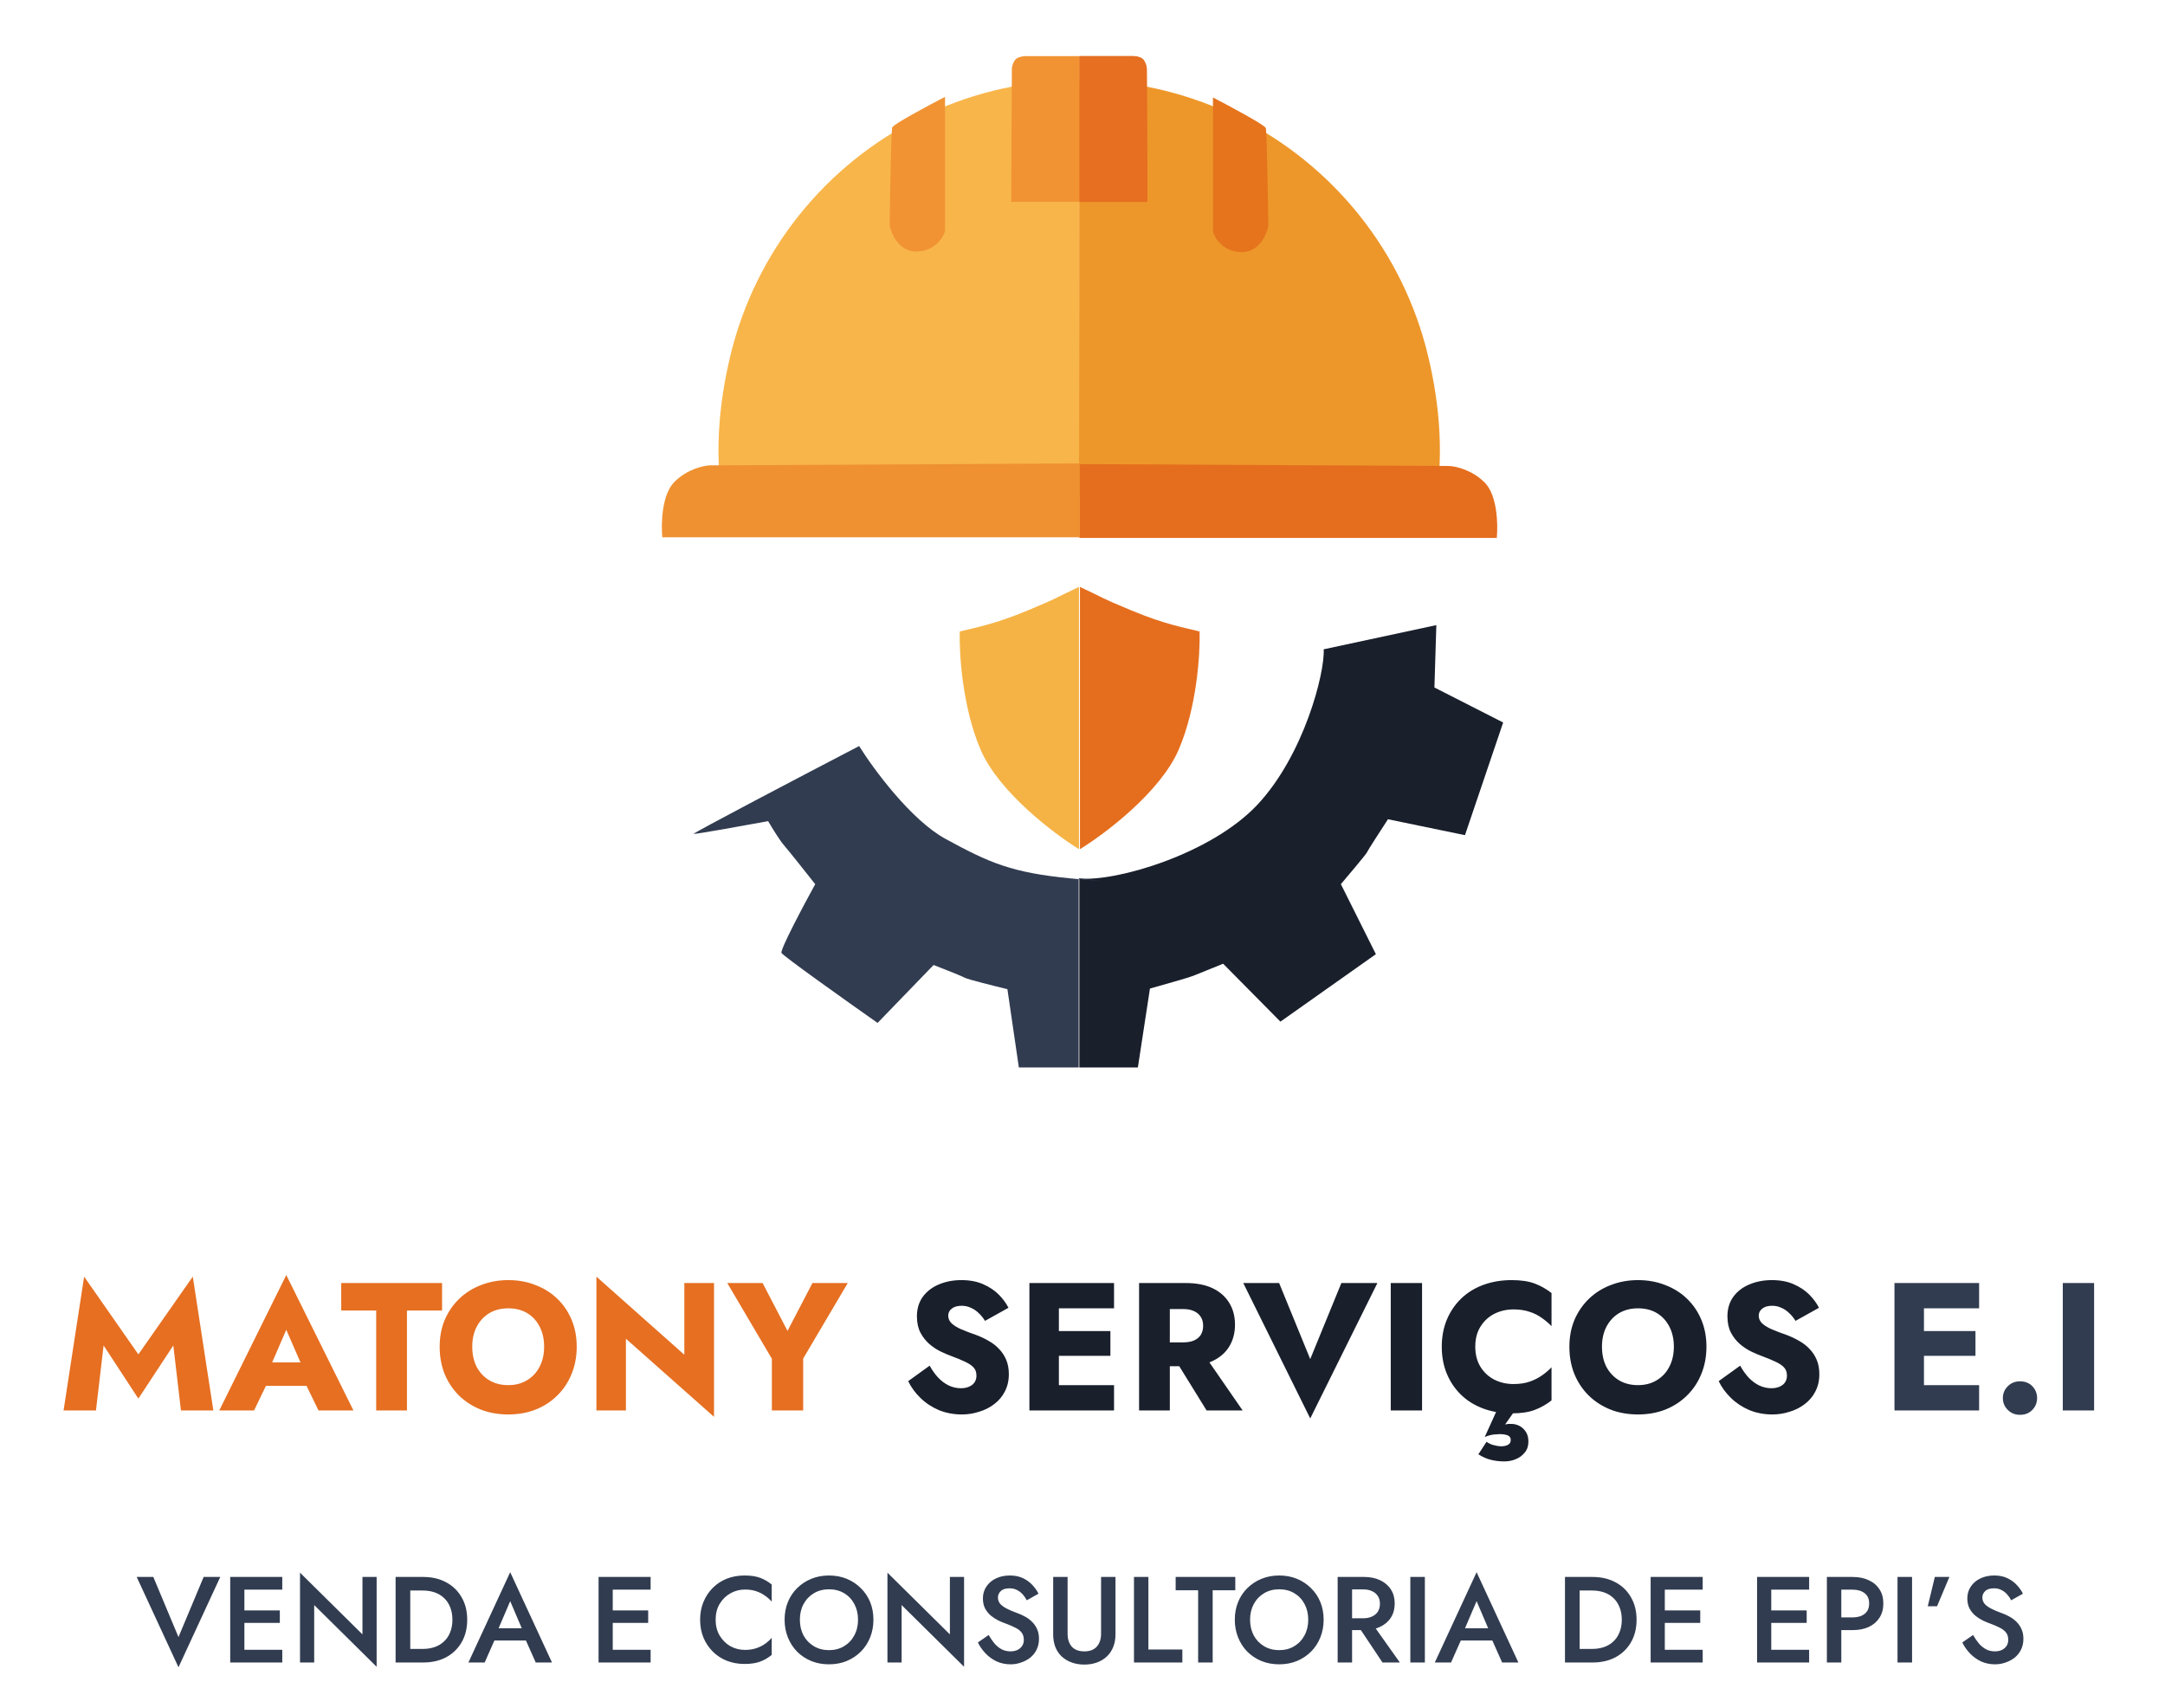 <svg width="1701" height="1342" viewBox="0 0 1701 1342" fill="none" xmlns="http://www.w3.org/2000/svg">
<path d="M848.5 667.07V461.07C870 471.07 862.5 468.57 889 479.57C915.5 490.57 929.333 492.736 942.5 496.07C943 513.236 940.4 555.87 926 589.07C911.6 622.27 868.333 654.903 848.5 667.07Z" fill="#E56E1E"/>
<path d="M847.742 667.07V461.07C826.314 471.07 833.789 468.57 807.378 479.57C780.967 490.57 767.18 492.736 754.057 496.07C753.559 513.236 756.15 555.87 770.502 589.07C784.853 622.27 827.975 654.903 847.742 667.07Z" fill="#F5B345"/>
<path d="M848 838.57V690.07C876.333 692.903 951.5 671.07 988 632.07C1024.5 593.07 1041 528.57 1040 510.07L1128.5 491.07L1127 540.07L1181 567.57L1151 656.07L1090.5 643.57C1085.17 651.736 1074.4 668.37 1074 669.57C1073.6 670.77 1060.17 686.736 1053.5 694.57L1081 749.57L1006 802.57L961 757.07C954.333 759.736 940.3 765.37 937.5 766.57C934.7 767.77 913.667 773.736 903.5 776.57L894 838.57H848Z" fill="#191F2B"/>
<path d="M847.5 690.641V690.07C860.374 691.483 877.032 693.428 847.5 690.641V838.57H800.5L791.5 777.07C781.167 774.57 760 769.27 758 768.07C756 766.87 740.834 760.903 733.5 758.07L689.5 803.57C664.834 786.236 615.2 750.97 614 748.57C612.8 746.17 631.167 711.57 640.5 694.57C633.667 685.903 619.201 667.67 616.001 664.07C612.801 660.47 606.334 649.903 603.501 645.07C584.501 648.57 546.201 655.47 545.001 655.07C543.801 654.67 631.167 608.903 675.001 586.07C686.334 604.236 715.8 644.27 743 659.07C777 677.57 794.5 685.57 841.5 690.07C843.684 690.279 845.68 690.469 847.5 690.641Z" fill="#313C50"/>
<path d="M848 298.953L848 389.453L841.5 389.451L569 401.453C560.958 361.06 564.282 318.562 574.036 278.548C583.79 238.534 602.175 201.137 627.903 168.976C653.632 136.815 686.081 110.669 722.978 92.369C759.875 74.069 800.327 64.059 841.5 63.038C843.668 62.984 845.834 62.956 848 62.952C848 62.453 848 146.453 848 146.453L848 298.953Z" fill="#F8B54A"/>
<path d="M847.837 298.955L847.775 389.455L854.275 389.458L1126.77 401.646C1134.84 361.259 1131.54 318.758 1121.82 278.737C1112.09 238.716 1093.73 201.306 1068.02 169.127C1042.32 136.949 1009.89 110.78 973.001 92.455C936.117 74.129 895.671 64.091 854.498 63.042C852.331 62.987 850.164 62.957 847.999 62.952C847.998 62.453 847.941 146.453 847.941 146.453L847.837 298.955Z" fill="#ED972A"/>
<path d="M848 422.57V364.57L1138.5 366.07C1143.67 366.236 1156.5 369.07 1166.5 379.07C1176.5 389.07 1177 412.236 1176 422.57H848Z" fill="#E56E1E"/>
<path d="M848.357 422.07V364.07L557.857 365.57C552.691 365.736 539.857 368.57 529.857 378.57C519.857 388.57 519.357 411.736 520.357 422.07H848.357Z" fill="#EF9131"/>
<path d="M994.5 100.57C993.7 98.17 966.5 83.57 953 76.57V80.07V182.07C954.5 187.236 961 197.67 975 198.07C989 198.47 995.167 184.57 996.5 177.57C996.167 152.903 995.3 102.97 994.5 100.57Z" fill="#E5741C"/>
<path d="M700.999 100.07C701.799 97.67 729 83.07 742.5 76.07V79.57V181.571C741 186.738 734.5 197.171 720.5 197.571C706.5 197.971 700.333 184.071 698.999 177.071C699.333 152.404 700.199 102.47 700.999 100.07Z" fill="#F19333"/>
<path d="M901.5 158.57H848V44.07H888C890.667 43.903 896.5 44.27 898.5 47.07C900.5 49.87 901 52.903 901 54.07L901.5 158.57Z" fill="#E66F21"/>
<path d="M901.5 158.57H848V44.07H888C890.667 43.903 896.5 44.27 898.5 47.07C900.5 49.87 901 52.903 901 54.07L901.5 158.57Z" fill="#E66F21"/>
<path d="M794.502 158.6H848V44.104H808.001C805.335 43.937 799.502 44.304 797.502 47.103C795.502 49.903 795.002 52.937 795.002 54.103L794.502 158.6Z" fill="#F19333"/>
<path d="M81.4 1056.95L75.394 1108H49.94L66.099 1002.89L108.713 1063.96L151.47 1002.89L167.629 1108H142.175L136.169 1056.95L108.713 1098.7L81.4 1056.95ZM198.749 1088.69L200.465 1070.25H250.086L251.659 1088.69H198.749ZM224.918 1044.65L210.904 1076.97L212.048 1082.26L199.607 1108H172.294L224.918 1001.61L277.685 1108H250.229L238.217 1083.26L239.075 1077.11L224.918 1044.65ZM268.11 1029.49V1007.9H347.332V1029.49H319.733V1108H295.566V1029.49H268.11ZM371.033 1057.95C371.033 1063.86 372.177 1069.1 374.465 1073.68C376.848 1078.16 380.137 1081.69 384.332 1084.26C388.622 1086.84 393.627 1088.12 399.347 1088.12C404.971 1088.12 409.881 1086.84 414.076 1084.26C418.366 1081.69 421.655 1078.16 423.943 1073.68C426.326 1069.1 427.518 1063.86 427.518 1057.95C427.518 1052.04 426.374 1046.84 424.086 1042.36C421.798 1037.79 418.556 1034.21 414.362 1031.64C410.167 1029.06 405.162 1027.78 399.347 1027.78C393.627 1027.78 388.622 1029.06 384.332 1031.64C380.137 1034.21 376.848 1037.79 374.465 1042.36C372.177 1046.84 371.033 1052.04 371.033 1057.95ZM345.436 1057.95C345.436 1050.23 346.77 1043.17 349.44 1036.79C352.204 1030.4 356.018 1024.87 360.88 1020.2C365.742 1015.53 371.462 1011.95 378.04 1009.47C384.618 1006.9 391.72 1005.61 399.347 1005.61C407.069 1005.61 414.171 1006.9 420.654 1009.47C427.232 1011.95 432.952 1015.53 437.814 1020.2C442.676 1024.87 446.441 1030.4 449.111 1036.79C451.78 1043.17 453.115 1050.23 453.115 1057.95C453.115 1065.67 451.78 1072.77 449.111 1079.26C446.537 1085.74 442.819 1091.36 437.957 1096.13C433.19 1100.9 427.518 1104.62 420.94 1107.28C414.362 1109.86 407.164 1111.15 399.347 1111.15C391.434 1111.15 384.189 1109.86 377.611 1107.28C371.033 1104.62 365.313 1100.9 360.451 1096.13C355.684 1091.36 351.966 1085.74 349.297 1079.26C346.723 1072.77 345.436 1065.67 345.436 1057.95ZM537.669 1007.9H560.978V1113.01L491.766 1051.66V1108H468.6V1002.89L537.669 1064.24V1007.9ZM638.333 1007.9H666.075L631.04 1067.24V1108H606.444V1067.39L571.409 1007.9H599.151L618.742 1045.51L638.333 1007.9Z" fill="#E66F21"/>
<path d="M730.42 1072.82C732.422 1076.44 734.662 1079.59 737.141 1082.26C739.715 1084.93 742.479 1086.98 745.435 1088.41C748.485 1089.84 751.679 1090.55 755.016 1090.55C758.543 1090.55 761.451 1089.7 763.739 1087.98C766.027 1086.17 767.171 1083.74 767.171 1080.69C767.171 1078.11 766.503 1076.06 765.169 1074.54C763.834 1072.92 761.689 1071.39 758.734 1069.96C755.778 1068.53 751.87 1066.91 747.008 1065.1C744.624 1064.24 741.86 1063.05 738.714 1061.52C735.663 1060 732.755 1058.05 729.991 1055.66C727.226 1053.18 724.938 1050.23 723.127 1046.8C721.315 1043.27 720.41 1039.03 720.41 1034.07C720.41 1028.16 721.935 1023.06 724.986 1018.77C728.132 1014.48 732.326 1011.24 737.57 1009.04C742.908 1006.76 748.819 1005.61 755.302 1005.61C761.975 1005.61 767.743 1006.71 772.605 1008.9C777.562 1011.09 781.661 1013.86 784.903 1017.19C788.144 1020.53 790.623 1023.92 792.339 1027.35L773.892 1037.64C772.462 1035.26 770.793 1033.21 768.887 1031.49C767.075 1029.68 765.026 1028.3 762.738 1027.35C760.545 1026.3 758.162 1025.77 755.588 1025.77C752.156 1025.77 749.534 1026.54 747.723 1028.06C745.911 1029.49 745.006 1031.3 745.006 1033.5C745.006 1035.78 745.864 1037.79 747.58 1039.5C749.391 1041.22 751.917 1042.79 755.159 1044.22C758.495 1045.65 762.499 1047.18 767.171 1048.8C770.698 1050.13 773.987 1051.71 777.038 1053.52C780.088 1055.23 782.758 1057.33 785.046 1059.81C787.429 1062.29 789.288 1065.15 790.623 1068.39C791.957 1071.63 792.625 1075.35 792.625 1079.54C792.625 1084.6 791.576 1089.12 789.479 1093.13C787.477 1097.04 784.712 1100.33 781.185 1102.99C777.753 1105.66 773.796 1107.67 769.316 1109C764.93 1110.43 760.402 1111.15 755.731 1111.15C749.248 1111.15 743.194 1110 737.57 1107.71C732.04 1105.33 727.226 1102.14 723.127 1098.13C719.027 1094.13 715.834 1089.74 713.546 1084.98L730.42 1072.82ZM824.8 1108V1088.12H875.279V1108H824.8ZM824.8 1027.78V1007.9H875.279V1027.78H824.8ZM824.8 1065.1V1045.65H872.419V1065.1H824.8ZM808.784 1007.9H831.95V1108H808.784V1007.9ZM919.972 1062.67H944.997L976.314 1108H948L919.972 1062.67ZM894.947 1007.9H919.114V1108H894.947V1007.9ZM910.105 1028.35V1007.9H931.412C939.992 1007.9 947.142 1009.28 952.862 1012.05C958.582 1014.81 962.919 1018.67 965.875 1023.63C968.83 1028.49 970.308 1034.16 970.308 1040.65C970.308 1047.03 968.83 1052.71 965.875 1057.66C962.919 1062.53 958.582 1066.34 952.862 1069.1C947.142 1071.87 939.992 1073.25 931.412 1073.25H910.105V1054.52H929.696C932.937 1054.52 935.702 1054.04 937.99 1053.09C940.373 1052.04 942.184 1050.56 943.424 1048.65C944.663 1046.65 945.283 1044.27 945.283 1041.5C945.283 1038.74 944.663 1036.4 943.424 1034.5C942.184 1032.5 940.373 1030.97 937.99 1029.92C935.702 1028.87 932.937 1028.35 929.696 1028.35H910.105ZM1029.43 1067.67L1053.89 1007.9H1082.2L1029.43 1114.29L976.809 1007.9H1004.98L1029.43 1067.67ZM1092.69 1007.9H1117.28V1108H1092.69V1007.9ZM1159.09 1057.95C1159.09 1064.05 1160.47 1069.34 1163.23 1073.82C1166 1078.21 1169.62 1081.54 1174.1 1083.83C1178.68 1086.12 1183.68 1087.26 1189.12 1087.26C1193.88 1087.26 1198.08 1086.65 1201.7 1085.41C1205.32 1084.17 1208.56 1082.55 1211.42 1080.54C1214.28 1078.54 1216.81 1076.4 1219 1074.11V1100.13C1215 1103.28 1210.61 1105.76 1205.85 1107.57C1201.08 1109.38 1195.03 1110.29 1187.69 1110.29C1179.68 1110.29 1172.29 1109.05 1165.52 1106.57C1158.75 1104.09 1152.94 1100.52 1148.07 1095.84C1143.21 1091.17 1139.45 1085.64 1136.78 1079.26C1134.11 1072.87 1132.77 1065.77 1132.77 1057.95C1132.77 1050.13 1134.11 1043.03 1136.78 1036.64C1139.45 1030.26 1143.21 1024.73 1148.07 1020.05C1152.94 1015.38 1158.75 1011.81 1165.52 1009.33C1172.29 1006.85 1179.68 1005.61 1187.69 1005.61C1195.03 1005.61 1201.08 1006.52 1205.85 1008.33C1210.61 1010.14 1215 1012.62 1219 1015.76V1041.79C1216.81 1039.5 1214.28 1037.36 1211.42 1035.36C1208.56 1033.26 1205.32 1031.64 1201.7 1030.49C1198.08 1029.25 1193.88 1028.63 1189.12 1028.63C1183.68 1028.63 1178.68 1029.78 1174.1 1032.07C1169.62 1034.35 1166 1037.69 1163.23 1042.08C1160.47 1046.46 1159.09 1051.75 1159.09 1057.95ZM1179.11 1101.14L1194.84 1101.56L1182.54 1119.01C1183.3 1118.82 1184.11 1118.68 1184.97 1118.58C1185.83 1118.58 1186.73 1118.58 1187.69 1118.58C1189.59 1118.58 1191.55 1119.06 1193.55 1120.01C1195.65 1121.06 1197.36 1122.59 1198.7 1124.59C1200.13 1126.69 1200.84 1129.31 1200.84 1132.45C1200.84 1135.89 1199.89 1138.75 1197.98 1141.03C1196.07 1143.42 1193.69 1145.18 1190.83 1146.32C1187.97 1147.47 1185.06 1148.04 1182.11 1148.04C1178.1 1148.04 1174.48 1147.61 1171.24 1146.75C1168.09 1145.99 1164.85 1144.56 1161.52 1142.46L1167.95 1132.6C1169.76 1133.93 1171.72 1134.84 1173.81 1135.31C1176.01 1135.89 1177.82 1136.17 1179.25 1136.17C1181.73 1136.17 1183.63 1135.74 1184.97 1134.88C1186.3 1134.12 1186.97 1132.88 1186.97 1131.17C1186.97 1129.35 1186.06 1128.12 1184.25 1127.45C1182.54 1126.88 1180.58 1126.59 1178.39 1126.59C1177.72 1126.59 1176.2 1126.69 1173.81 1126.88C1171.43 1127.16 1169 1127.83 1166.52 1128.88L1179.11 1101.14ZM1258.64 1057.95C1258.64 1063.86 1259.78 1069.1 1262.07 1073.68C1264.45 1078.16 1267.74 1081.69 1271.94 1084.26C1276.23 1086.84 1281.23 1088.12 1286.95 1088.12C1292.58 1088.12 1297.49 1086.84 1301.68 1084.26C1305.97 1081.69 1309.26 1078.16 1311.55 1073.68C1313.93 1069.1 1315.12 1063.86 1315.12 1057.95C1315.12 1052.04 1313.98 1046.84 1311.69 1042.36C1309.4 1037.79 1306.16 1034.21 1301.97 1031.64C1297.77 1029.06 1292.77 1027.78 1286.95 1027.78C1281.23 1027.78 1276.23 1029.06 1271.94 1031.64C1267.74 1034.21 1264.45 1037.79 1262.07 1042.36C1259.78 1046.84 1258.64 1052.04 1258.64 1057.95ZM1233.04 1057.95C1233.04 1050.23 1234.38 1043.17 1237.05 1036.79C1239.81 1030.4 1243.62 1024.87 1248.49 1020.2C1253.35 1015.53 1259.07 1011.95 1265.65 1009.47C1272.22 1006.9 1279.33 1005.61 1286.95 1005.61C1294.67 1005.61 1301.78 1006.9 1308.26 1009.47C1314.84 1011.95 1320.56 1015.53 1325.42 1020.2C1330.28 1024.87 1334.05 1030.4 1336.72 1036.79C1339.39 1043.17 1340.72 1050.23 1340.72 1057.95C1340.72 1065.67 1339.39 1072.77 1336.72 1079.26C1334.14 1085.74 1330.42 1091.36 1325.56 1096.13C1320.8 1100.9 1315.12 1104.62 1308.55 1107.28C1301.97 1109.86 1294.77 1111.15 1286.95 1111.15C1279.04 1111.15 1271.79 1109.86 1265.22 1107.28C1258.64 1104.62 1252.92 1100.9 1248.06 1096.13C1243.29 1091.36 1239.57 1085.74 1236.9 1079.26C1234.33 1072.77 1233.04 1065.67 1233.04 1057.95ZM1367.22 1072.82C1369.22 1076.44 1371.46 1079.59 1373.94 1082.26C1376.51 1084.93 1379.28 1086.98 1382.23 1088.41C1385.28 1089.84 1388.48 1090.55 1391.81 1090.55C1395.34 1090.55 1398.25 1089.7 1400.54 1087.98C1402.82 1086.17 1403.97 1083.74 1403.97 1080.69C1403.97 1078.11 1403.3 1076.06 1401.97 1074.54C1400.63 1072.92 1398.49 1071.39 1395.53 1069.96C1392.58 1068.53 1388.67 1066.91 1383.8 1065.1C1381.42 1064.24 1378.66 1063.05 1375.51 1061.52C1372.46 1060 1369.55 1058.05 1366.79 1055.66C1364.02 1053.18 1361.73 1050.23 1359.92 1046.8C1358.11 1043.27 1357.21 1039.03 1357.21 1034.07C1357.21 1028.16 1358.73 1023.06 1361.78 1018.77C1364.93 1014.48 1369.12 1011.24 1374.37 1009.04C1379.71 1006.76 1385.62 1005.61 1392.1 1005.61C1398.77 1005.61 1404.54 1006.71 1409.4 1008.9C1414.36 1011.09 1418.46 1013.86 1421.7 1017.19C1424.94 1020.53 1427.42 1023.92 1429.14 1027.35L1410.69 1037.64C1409.26 1035.26 1407.59 1033.21 1405.68 1031.49C1403.87 1029.68 1401.82 1028.3 1399.53 1027.35C1397.34 1026.3 1394.96 1025.77 1392.38 1025.77C1388.95 1025.77 1386.33 1026.54 1384.52 1028.06C1382.71 1029.49 1381.8 1031.3 1381.8 1033.5C1381.8 1035.78 1382.66 1037.79 1384.38 1039.5C1386.19 1041.22 1388.71 1042.79 1391.96 1044.22C1395.29 1045.65 1399.3 1047.18 1403.97 1048.8C1407.49 1050.13 1410.78 1051.71 1413.83 1053.52C1416.89 1055.23 1419.55 1057.33 1421.84 1059.81C1424.23 1062.29 1426.08 1065.15 1427.42 1068.39C1428.75 1071.63 1429.42 1075.35 1429.42 1079.54C1429.42 1084.6 1428.37 1089.12 1426.28 1093.13C1424.27 1097.04 1421.51 1100.33 1417.98 1102.99C1414.55 1105.66 1410.59 1107.67 1406.11 1109C1401.73 1110.43 1397.2 1111.15 1392.53 1111.15C1386.04 1111.15 1379.99 1110 1374.37 1107.71C1368.84 1105.33 1364.02 1102.14 1359.92 1098.13C1355.82 1094.13 1352.63 1089.74 1350.34 1084.98L1367.22 1072.82Z" fill="#191F2B"/>
<path d="M1504.47 1108V1088.12H1554.95V1108H1504.47ZM1504.47 1027.78V1007.9H1554.95V1027.78H1504.47ZM1504.47 1065.1V1045.65H1552.09V1065.1H1504.47ZM1488.45 1007.9H1511.62V1108H1488.45V1007.9ZM1573.61 1098.28C1573.61 1094.65 1574.9 1091.55 1577.48 1088.98C1580.05 1086.41 1583.24 1085.12 1587.06 1085.12C1591.06 1085.12 1594.3 1086.41 1596.78 1088.98C1599.26 1091.55 1600.5 1094.65 1600.5 1098.28C1600.5 1101.9 1599.26 1105 1596.78 1107.57C1594.3 1110.15 1591.06 1111.43 1587.06 1111.43C1583.24 1111.43 1580.05 1110.15 1577.48 1107.57C1574.9 1105 1573.61 1101.9 1573.61 1098.28ZM1620.7 1007.9H1645.3V1108H1620.7V1007.9Z" fill="#313C50"/>
<path d="M140.229 1286.03L160.005 1238.8H173.061L140.229 1309.74L107.397 1238.8H120.453L140.229 1286.03ZM187.887 1306V1296.02H221.775V1306H187.887ZM187.887 1248.78V1238.8H221.775V1248.78H187.887ZM187.887 1274.9V1265.1H219.855V1274.9H187.887ZM180.879 1238.8H192.015V1306H180.879V1238.8ZM284.778 1238.8H295.914V1309.36L246.858 1260.88V1306H235.722V1235.44L284.778 1283.92V1238.8ZM310.816 1238.8H322.336V1306H310.816V1238.8ZM332.512 1306H317.824V1295.34H332.224C335.552 1295.34 338.624 1294.86 341.44 1293.9C344.256 1292.94 346.688 1291.5 348.736 1289.58C350.848 1287.66 352.48 1285.26 353.632 1282.38C354.848 1279.5 355.456 1276.18 355.456 1272.4C355.456 1268.62 354.848 1265.3 353.632 1262.42C352.48 1259.54 350.848 1257.14 348.736 1255.22C346.688 1253.3 344.256 1251.86 341.44 1250.9C338.624 1249.94 335.552 1249.46 332.224 1249.46H317.824V1238.8H332.512C339.36 1238.8 345.376 1240.21 350.56 1243.02C355.744 1245.78 359.776 1249.68 362.656 1254.74C365.6 1259.73 367.072 1265.62 367.072 1272.4C367.072 1279.18 365.6 1285.1 362.656 1290.16C359.776 1295.15 355.744 1299.06 350.56 1301.87C345.376 1304.62 339.36 1306 332.512 1306ZM383.286 1288.72L385.398 1279.12H416.598L418.806 1288.72H383.286ZM400.854 1257.81L390.294 1282.48L390.102 1284.98L380.79 1306H368.022L400.854 1235.06L433.686 1306H420.918L411.798 1285.55L411.51 1282.77L400.854 1257.81ZM477.293 1306V1296.02H511.181V1306H477.293ZM477.293 1248.78V1238.8H511.181V1248.78H477.293ZM477.293 1274.9V1265.1H509.261V1274.9H477.293ZM470.285 1238.8H481.421V1306H470.285V1238.8ZM562.262 1272.4C562.262 1277.14 563.318 1281.3 565.43 1284.88C567.606 1288.46 570.422 1291.25 573.878 1293.23C577.398 1295.15 581.206 1296.11 585.302 1296.11C588.502 1296.11 591.382 1295.7 593.942 1294.86C596.502 1294.03 598.806 1292.91 600.854 1291.5C602.966 1290.03 604.79 1288.4 606.326 1286.61V1300.05C603.51 1302.35 600.47 1304.11 597.206 1305.33C593.942 1306.54 589.846 1307.15 584.918 1307.15C579.99 1307.15 575.382 1306.32 571.094 1304.66C566.87 1302.99 563.19 1300.59 560.054 1297.46C556.918 1294.32 554.454 1290.64 552.662 1286.42C550.934 1282.13 550.07 1277.46 550.07 1272.4C550.07 1267.34 550.934 1262.7 552.662 1258.48C554.454 1254.19 556.918 1250.48 560.054 1247.34C563.19 1244.21 566.87 1241.81 571.094 1240.14C575.382 1238.48 579.99 1237.65 584.918 1237.65C589.846 1237.65 593.942 1238.26 597.206 1239.47C600.47 1240.69 603.51 1242.45 606.326 1244.75V1258.19C604.79 1256.4 602.966 1254.8 600.854 1253.39C598.806 1251.92 596.502 1250.77 593.942 1249.94C591.382 1249.1 588.502 1248.69 585.302 1248.69C581.206 1248.69 577.398 1249.68 573.878 1251.66C570.422 1253.58 567.606 1256.34 565.43 1259.92C563.318 1263.44 562.262 1267.6 562.262 1272.4ZM628.445 1272.4C628.445 1277.01 629.405 1281.14 631.325 1284.78C633.309 1288.37 636.029 1291.18 639.485 1293.23C642.941 1295.28 646.877 1296.3 651.293 1296.3C655.773 1296.3 659.709 1295.28 663.101 1293.23C666.557 1291.18 669.245 1288.37 671.165 1284.78C673.149 1281.14 674.141 1277.01 674.141 1272.4C674.141 1267.79 673.181 1263.7 671.261 1260.11C669.341 1256.46 666.653 1253.62 663.197 1251.57C659.805 1249.52 655.837 1248.5 651.293 1248.5C646.877 1248.5 642.941 1249.52 639.485 1251.57C636.029 1253.62 633.309 1256.46 631.325 1260.11C629.405 1263.7 628.445 1267.79 628.445 1272.4ZM616.445 1272.4C616.445 1267.34 617.309 1262.7 619.037 1258.48C620.765 1254.26 623.197 1250.61 626.333 1247.54C629.533 1244.4 633.245 1241.97 637.469 1240.24C641.757 1238.51 646.365 1237.65 651.293 1237.65C656.349 1237.65 660.989 1238.51 665.213 1240.24C669.437 1241.97 673.117 1244.4 676.253 1247.54C679.453 1250.61 681.917 1254.26 683.645 1258.48C685.373 1262.7 686.237 1267.34 686.237 1272.4C686.237 1277.39 685.373 1282.03 683.645 1286.32C681.917 1290.61 679.485 1294.32 676.349 1297.46C673.213 1300.59 669.501 1303.06 665.213 1304.85C660.989 1306.58 656.349 1307.44 651.293 1307.44C646.301 1307.44 641.661 1306.58 637.373 1304.85C633.085 1303.06 629.373 1300.59 626.237 1297.46C623.165 1294.32 620.765 1290.61 619.037 1286.32C617.309 1282.03 616.445 1277.39 616.445 1272.4ZM746.31 1238.8H757.446V1309.36L708.39 1260.88V1306H697.254V1235.44L746.31 1283.92V1238.8ZM776.763 1284.4C778.235 1286.96 779.803 1289.23 781.467 1291.22C783.195 1293.14 785.083 1294.64 787.131 1295.73C789.179 1296.75 791.483 1297.26 794.043 1297.26C797.115 1297.26 799.611 1296.43 801.531 1294.77C803.451 1293.1 804.411 1290.96 804.411 1288.34C804.411 1285.84 803.803 1283.86 802.587 1282.38C801.371 1280.85 799.675 1279.57 797.499 1278.54C795.387 1277.46 792.923 1276.4 790.107 1275.38C788.443 1274.8 786.587 1274.03 784.539 1273.07C782.491 1272.05 780.539 1270.8 778.683 1269.33C776.827 1267.79 775.291 1265.94 774.075 1263.76C772.859 1261.52 772.251 1258.83 772.251 1255.7C772.251 1252.11 773.179 1248.98 775.035 1246.29C776.891 1243.54 779.387 1241.42 782.523 1239.95C785.723 1238.42 789.339 1237.65 793.371 1237.65C797.339 1237.65 800.795 1238.35 803.739 1239.76C806.683 1241.17 809.147 1242.96 811.131 1245.14C813.179 1247.31 814.779 1249.58 815.931 1251.95L806.715 1257.14C805.883 1255.47 804.827 1253.94 803.547 1252.53C802.267 1251.06 800.763 1249.9 799.035 1249.07C797.371 1248.18 795.419 1247.73 793.179 1247.73C790.043 1247.73 787.739 1248.46 786.267 1249.94C784.795 1251.34 784.059 1253.01 784.059 1254.93C784.059 1256.66 784.571 1258.22 785.595 1259.63C786.683 1260.98 788.347 1262.26 790.587 1263.47C792.827 1264.69 795.739 1265.94 799.323 1267.22C801.307 1267.92 803.291 1268.82 805.275 1269.9C807.323 1270.99 809.179 1272.37 810.843 1274.03C812.507 1275.63 813.819 1277.52 814.779 1279.7C815.803 1281.87 816.315 1284.43 816.315 1287.38C816.315 1290.51 815.707 1293.33 814.491 1295.82C813.275 1298.32 811.611 1300.43 809.499 1302.16C807.387 1303.82 804.987 1305.1 802.299 1306C799.675 1306.96 796.923 1307.44 794.043 1307.44C790.075 1307.44 786.395 1306.67 783.003 1305.14C779.675 1303.54 776.763 1301.42 774.267 1298.8C771.771 1296.18 769.787 1293.33 768.315 1290.26L776.763 1284.4ZM827.461 1238.8H838.789V1283.44C838.789 1287.6 839.877 1290.96 842.053 1293.52C844.293 1296.02 847.589 1297.26 851.941 1297.26C856.229 1297.26 859.493 1296.02 861.733 1293.52C863.973 1290.96 865.093 1287.6 865.093 1283.44V1238.8H876.421V1283.92C876.421 1287.63 875.813 1290.96 874.597 1293.9C873.445 1296.78 871.781 1299.25 869.605 1301.3C867.429 1303.34 864.837 1304.91 861.829 1306C858.821 1307.09 855.525 1307.63 851.941 1307.63C848.357 1307.63 845.061 1307.09 842.053 1306C839.045 1304.91 836.421 1303.34 834.181 1301.3C832.005 1299.25 830.341 1296.78 829.189 1293.9C828.037 1290.96 827.461 1287.63 827.461 1283.92V1238.8ZM890.941 1238.8H902.269V1295.82H928.957V1306H890.941V1238.8ZM923.69 1249.26V1238.8H970.538V1249.26H952.778V1306H941.354V1249.26H923.69ZM982.164 1272.4C982.164 1277.01 983.124 1281.14 985.044 1284.78C987.028 1288.37 989.748 1291.18 993.204 1293.23C996.66 1295.28 1000.6 1296.3 1005.01 1296.3C1009.49 1296.3 1013.43 1295.28 1016.82 1293.23C1020.28 1291.18 1022.96 1288.37 1024.88 1284.78C1026.87 1281.14 1027.86 1277.01 1027.86 1272.4C1027.86 1267.79 1026.9 1263.7 1024.98 1260.11C1023.06 1256.46 1020.37 1253.62 1016.92 1251.57C1013.52 1249.52 1009.56 1248.5 1005.01 1248.5C1000.6 1248.5 996.66 1249.52 993.204 1251.57C989.748 1253.62 987.028 1256.46 985.044 1260.11C983.124 1263.7 982.164 1267.79 982.164 1272.4ZM970.164 1272.4C970.164 1267.34 971.028 1262.7 972.756 1258.48C974.484 1254.26 976.916 1250.61 980.052 1247.54C983.252 1244.4 986.964 1241.97 991.188 1240.24C995.476 1238.51 1000.08 1237.65 1005.01 1237.65C1010.07 1237.65 1014.71 1238.51 1018.93 1240.24C1023.16 1241.97 1026.84 1244.4 1029.97 1247.54C1033.17 1250.61 1035.64 1254.26 1037.36 1258.48C1039.09 1262.7 1039.96 1267.34 1039.96 1272.4C1039.96 1277.39 1039.09 1282.03 1037.36 1286.32C1035.64 1290.61 1033.2 1294.32 1030.07 1297.46C1026.93 1300.59 1023.22 1303.06 1018.93 1304.85C1014.71 1306.58 1010.07 1307.44 1005.01 1307.44C1000.02 1307.44 995.38 1306.58 991.092 1304.85C986.804 1303.06 983.092 1300.59 979.956 1297.46C976.884 1294.32 974.484 1290.61 972.756 1286.32C971.028 1282.03 970.164 1277.39 970.164 1272.4ZM1064.8 1273.94H1077.08L1099.84 1306H1086.2L1064.8 1273.94ZM1050.97 1238.8H1062.3V1306H1050.97V1238.8ZM1057.69 1248.59V1238.8H1071.71C1076.57 1238.8 1080.8 1239.66 1084.38 1241.39C1088.03 1243.12 1090.84 1245.55 1092.83 1248.69C1094.81 1251.76 1095.8 1255.41 1095.8 1259.63C1095.8 1263.86 1094.81 1267.54 1092.83 1270.67C1090.84 1273.81 1088.03 1276.24 1084.38 1277.97C1080.8 1279.7 1076.57 1280.56 1071.71 1280.56H1057.69V1271.25H1071.23C1073.79 1271.25 1076.03 1270.8 1077.95 1269.9C1079.93 1269.01 1081.47 1267.73 1082.56 1266.06C1083.64 1264.34 1084.19 1262.29 1084.19 1259.92C1084.19 1257.49 1083.64 1255.44 1082.56 1253.78C1081.47 1252.11 1079.93 1250.83 1077.95 1249.94C1076.03 1249.04 1073.79 1248.59 1071.23 1248.59H1057.69ZM1108.07 1238.8H1119.49V1306H1108.07V1238.8ZM1142.57 1288.72L1144.68 1279.12H1175.88L1178.09 1288.72H1142.57ZM1160.14 1257.81L1149.58 1282.48L1149.38 1284.98L1140.07 1306H1127.3L1160.14 1235.06L1192.97 1306H1180.2L1171.08 1285.55L1170.79 1282.77L1160.14 1257.81ZM1229.57 1238.8H1241.09V1306H1229.57V1238.8ZM1251.26 1306H1236.57V1295.34H1250.97C1254.3 1295.34 1257.37 1294.86 1260.19 1293.9C1263.01 1292.94 1265.44 1291.5 1267.49 1289.58C1269.6 1287.66 1271.23 1285.26 1272.38 1282.38C1273.6 1279.5 1274.21 1276.18 1274.21 1272.4C1274.21 1268.62 1273.6 1265.3 1272.38 1262.42C1271.23 1259.54 1269.6 1257.14 1267.49 1255.22C1265.44 1253.3 1263.01 1251.86 1260.19 1250.9C1257.37 1249.94 1254.3 1249.46 1250.97 1249.46H1236.57V1238.8H1251.26C1258.11 1238.8 1264.13 1240.21 1269.31 1243.02C1274.49 1245.78 1278.53 1249.68 1281.41 1254.74C1284.35 1259.73 1285.82 1265.62 1285.82 1272.4C1285.82 1279.18 1284.35 1285.1 1281.41 1290.16C1278.53 1295.15 1274.49 1299.06 1269.31 1301.87C1264.13 1304.62 1258.11 1306 1251.26 1306ZM1303.89 1306V1296.02H1337.77V1306H1303.89ZM1303.89 1248.78V1238.8H1337.77V1248.78H1303.89ZM1303.89 1274.9V1265.1H1335.85V1274.9H1303.89ZM1296.88 1238.8H1308.01V1306H1296.88V1238.8ZM1387.51 1306V1296.02H1421.4V1306H1387.51ZM1387.51 1248.78V1238.8H1421.4V1248.78H1387.51ZM1387.51 1274.9V1265.1H1419.48V1274.9H1387.51ZM1380.5 1238.8H1391.64V1306H1380.5V1238.8ZM1435.35 1238.8H1446.68V1306H1435.35V1238.8ZM1442.07 1248.78V1238.8H1455.6C1460.47 1238.8 1464.69 1239.66 1468.28 1241.39C1471.92 1243.06 1474.74 1245.46 1476.72 1248.59C1478.71 1251.66 1479.7 1255.34 1479.7 1259.63C1479.7 1263.92 1478.71 1267.63 1476.72 1270.77C1474.74 1273.9 1471.92 1276.34 1468.28 1278.06C1464.69 1279.73 1460.47 1280.56 1455.6 1280.56H1442.07V1270.58H1455.6C1459.51 1270.58 1462.64 1269.65 1465.01 1267.79C1467.38 1265.94 1468.56 1263.22 1468.56 1259.63C1468.56 1256.05 1467.38 1253.36 1465.01 1251.57C1462.64 1249.71 1459.51 1248.78 1455.6 1248.78H1442.07ZM1490.85 1238.8H1502.27V1306H1490.85V1238.8ZM1520.16 1238.8H1531.59L1521.89 1261.84H1514.6L1520.16 1238.8ZM1550.2 1284.4C1551.67 1286.96 1553.24 1289.23 1554.9 1291.22C1556.63 1293.14 1558.52 1294.64 1560.57 1295.73C1562.62 1296.75 1564.92 1297.26 1567.48 1297.26C1570.55 1297.26 1573.05 1296.43 1574.97 1294.77C1576.89 1293.1 1577.85 1290.96 1577.85 1288.34C1577.85 1285.84 1577.24 1283.86 1576.02 1282.38C1574.81 1280.85 1573.11 1279.57 1570.94 1278.54C1568.82 1277.46 1566.36 1276.4 1563.54 1275.38C1561.88 1274.8 1560.02 1274.03 1557.98 1273.07C1555.93 1272.05 1553.98 1270.8 1552.12 1269.33C1550.26 1267.79 1548.73 1265.94 1547.51 1263.76C1546.3 1261.52 1545.69 1258.83 1545.69 1255.7C1545.69 1252.11 1546.62 1248.98 1548.47 1246.29C1550.33 1243.54 1552.82 1241.42 1555.96 1239.95C1559.16 1238.42 1562.78 1237.65 1566.81 1237.65C1570.78 1237.65 1574.23 1238.35 1577.18 1239.76C1580.12 1241.17 1582.58 1242.96 1584.57 1245.14C1586.62 1247.31 1588.22 1249.58 1589.37 1251.95L1580.15 1257.14C1579.32 1255.47 1578.26 1253.94 1576.98 1252.53C1575.7 1251.06 1574.2 1249.9 1572.47 1249.07C1570.81 1248.18 1568.86 1247.73 1566.62 1247.73C1563.48 1247.73 1561.18 1248.46 1559.7 1249.94C1558.23 1251.34 1557.5 1253.01 1557.5 1254.93C1557.5 1256.66 1558.01 1258.22 1559.03 1259.63C1560.12 1260.98 1561.78 1262.26 1564.02 1263.47C1566.26 1264.69 1569.18 1265.94 1572.76 1267.22C1574.74 1267.92 1576.73 1268.82 1578.71 1269.9C1580.76 1270.99 1582.62 1272.37 1584.28 1274.03C1585.94 1275.63 1587.26 1277.52 1588.22 1279.7C1589.24 1281.87 1589.75 1284.43 1589.75 1287.38C1589.75 1290.51 1589.14 1293.33 1587.93 1295.82C1586.71 1298.32 1585.05 1300.43 1582.94 1302.16C1580.82 1303.82 1578.42 1305.1 1575.74 1306C1573.11 1306.96 1570.36 1307.44 1567.48 1307.44C1563.51 1307.44 1559.83 1306.67 1556.44 1305.14C1553.11 1303.54 1550.2 1301.42 1547.7 1298.8C1545.21 1296.18 1543.22 1293.33 1541.75 1290.26L1550.2 1284.4Z" fill="#313C50"/>
</svg>
